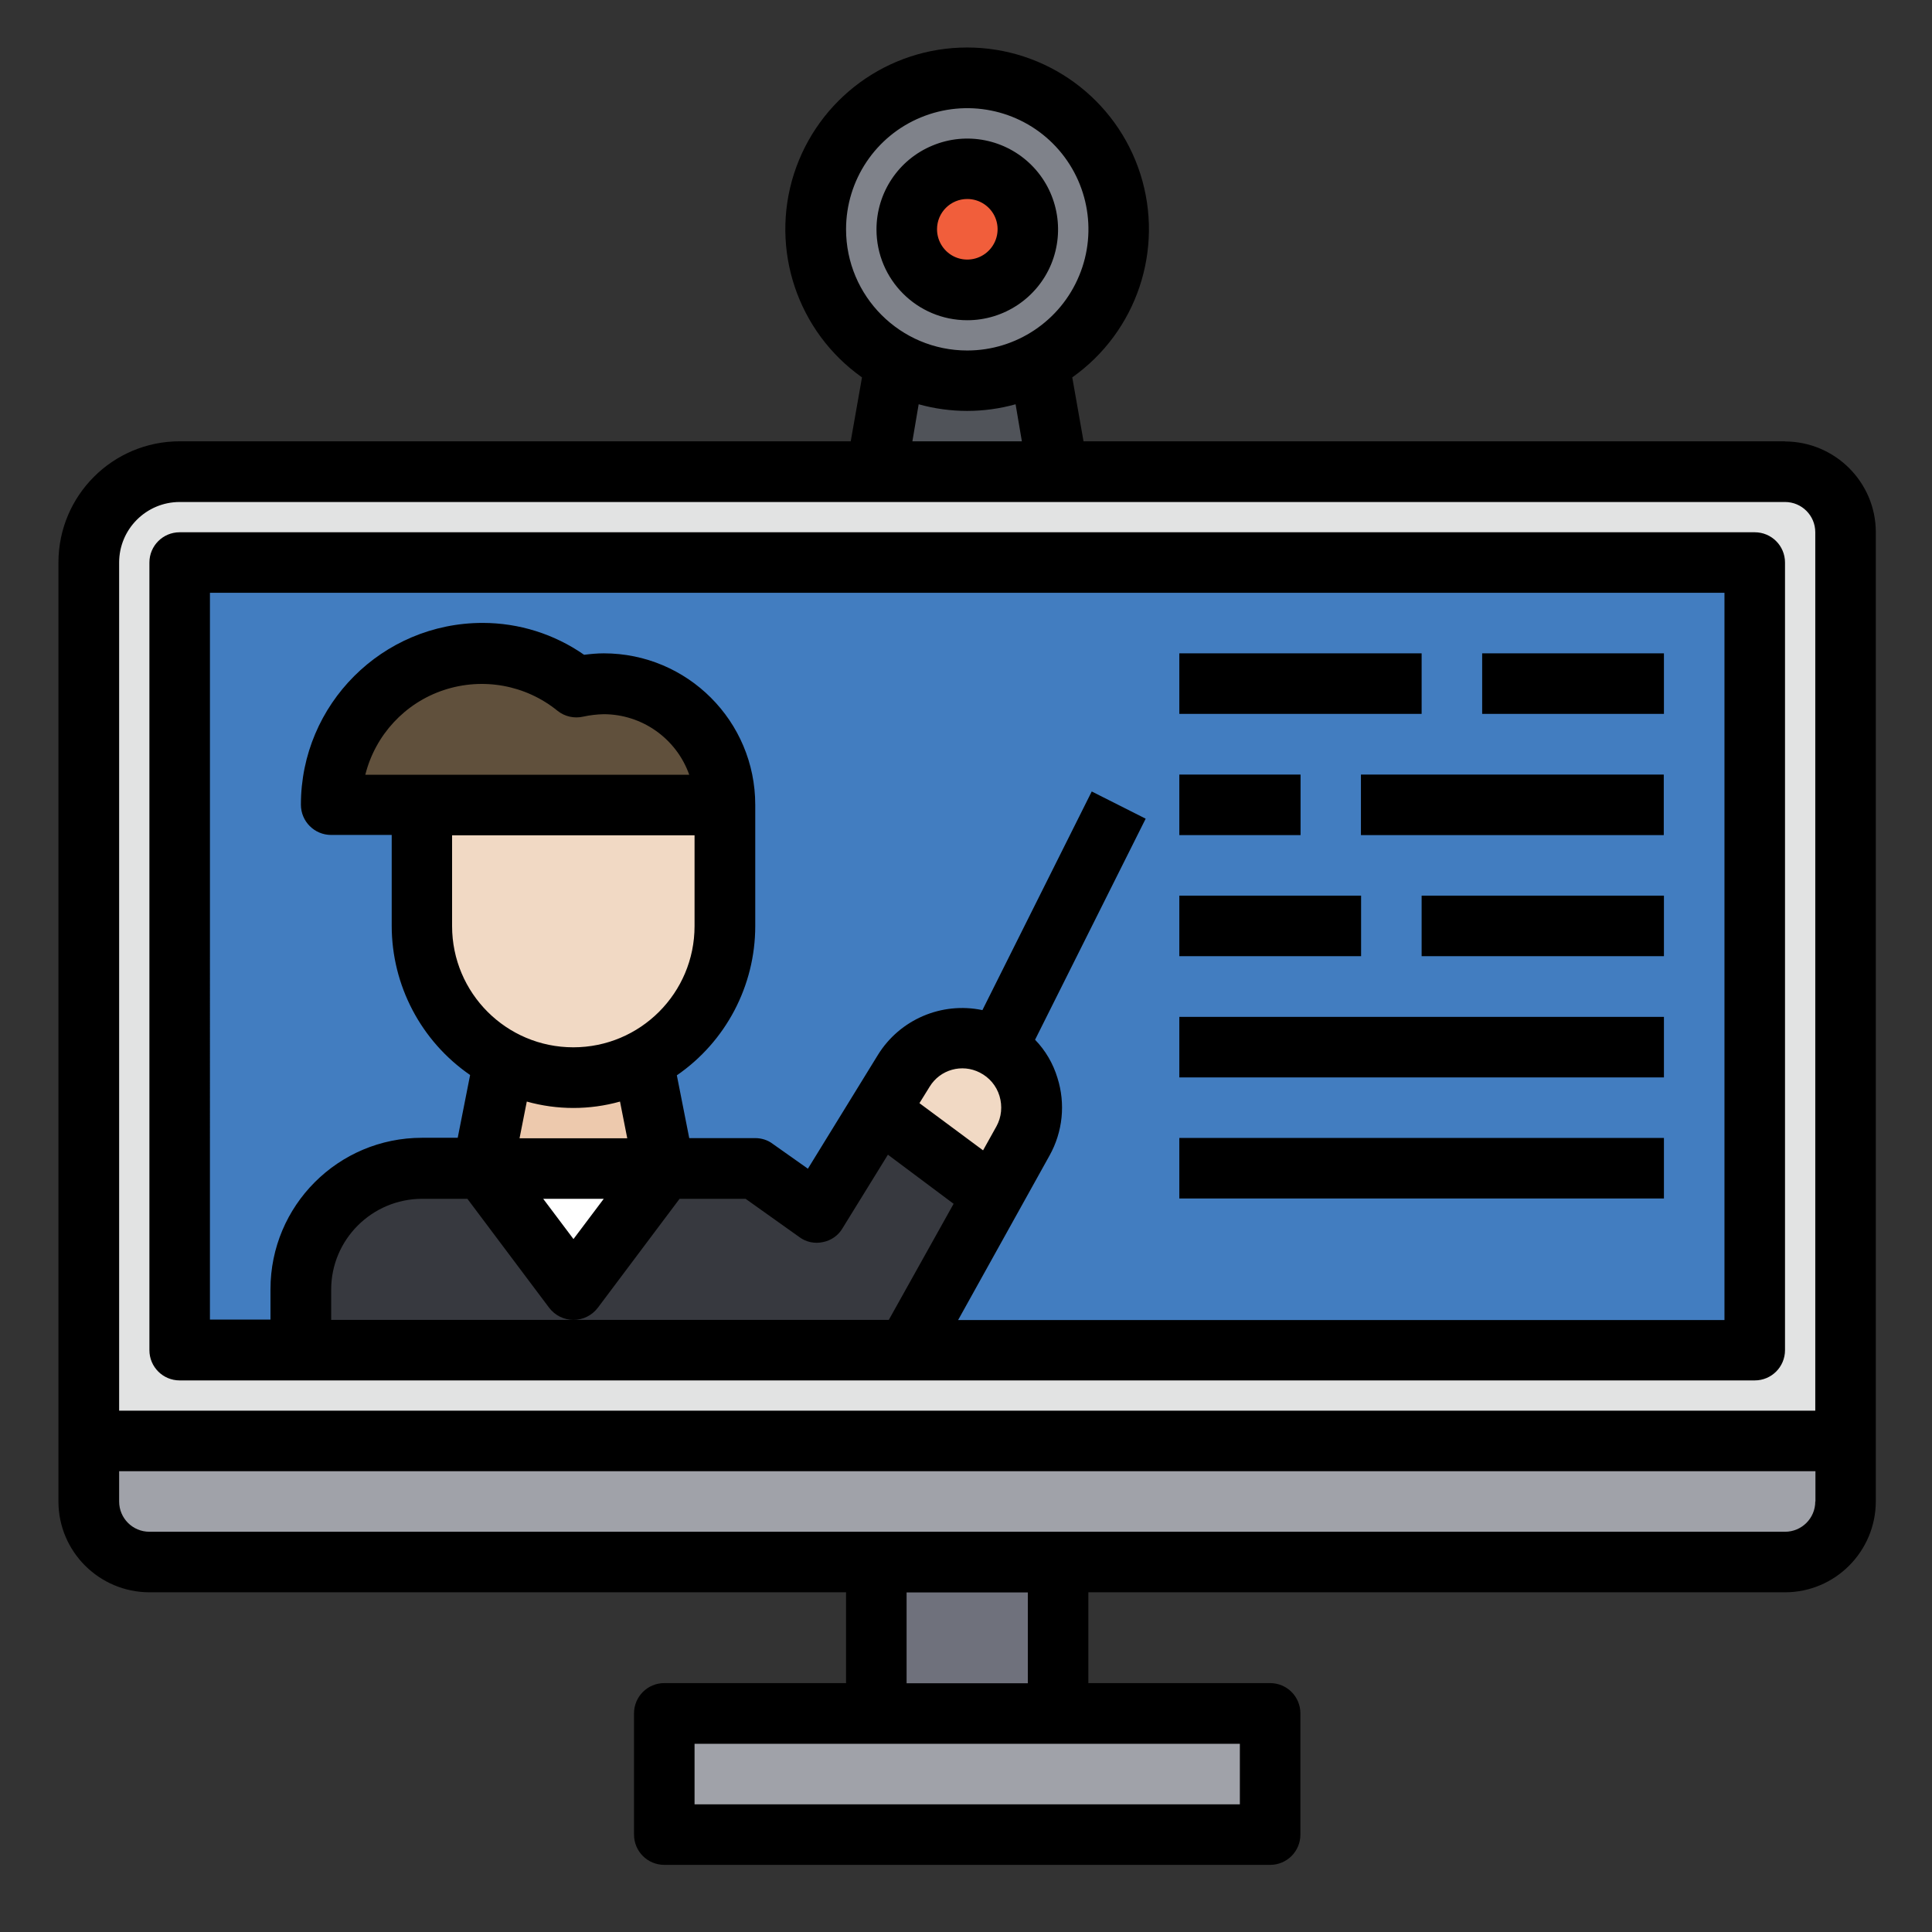 <?xml version="1.0" encoding="UTF-8"?>
<svg id="Layer_1" data-name="Layer 1" xmlns="http://www.w3.org/2000/svg" viewBox="0 0 120 120">
  <rect x="0" y="0" width="120" height="120" fill="#333333" stroke="none"/>
  <defs>
    <style>
      .cls-1 {
        fill: #fff;
      }

      .cls-2 {
        fill: #427dc0;
      }

      .cls-3 {
        fill: #a0a2a9;
      }

      .cls-4 {
        fill: #f15e3b;
      }

      .cls-5 {
        fill: #7f828a;
      }

      .cls-6 {
        fill: #6f717c;
      }

      .cls-7 {
        fill: #f1d9c4;
      }

      .cls-8 {
        fill: #edc9ad;
      }

      .cls-9 {
        fill: #e2e3e3;
      }

      .cls-10 {
        fill: #505359;
      }

      .cls-11 {
        fill: #60503c;
      }

      .cls-12 {
        fill: #37393f;
      }
    </style>
  </defs>
  <path class="cls-9" d="M114.64,89.5H5.52V33.06c0-2.08,1.68-3.76,3.76-3.76H110.87c2.08,0,3.76,1.68,3.76,3.76v56.44Zm0,0"/>
  <rect class="cls-2" x="11.16" y="34.94" width="97.83" height="48.92"/>
  <path class="cls-10" d="M65.72,29.29h-11.29l1.19-8.66c2.78,1.51,6.14,1.51,8.92,0l1.19,8.66Zm0,0"/>
  <path class="cls-5" d="M69.48,14.24c0,5.2-4.21,9.41-9.41,9.41s-9.41-4.21-9.41-9.41,4.21-9.41,9.41-9.41,9.41,4.21,9.41,9.41h0Zm0,0"/>
  <path class="cls-3" d="M114.64,89.5v3.76c0,2.08-1.69,3.76-3.76,3.76H9.28c-2.08,0-3.76-1.69-3.76-3.76v-3.76H114.64Zm0,0"/>
  <rect class="cls-3" x="41.26" y="106.43" width="37.63" height="7.53"/>
  <rect class="cls-6" x="54.43" y="97.02" width="11.29" height="9.41"/>
  <path class="cls-4" d="M63.84,14.24c0,2.08-1.68,3.76-3.76,3.76s-3.76-1.68-3.76-3.76,1.68-3.76,3.76-3.76,3.76,1.68,3.76,3.76h0Zm0,0"/>
  <path class="cls-12" d="M54.62,68.95l-3.9,6.34-3.82-2.73H26.21c-4.16,0-7.53,3.37-7.53,7.53v3.76H56.31l5.34-9.63-7.04-5.27Zm0,0"/>
  <path class="cls-7" d="M61.71,64.91c.09,.04,.17,.09,.24,.15,2.01,1.17,2.72,3.74,1.58,5.78l-1.88,3.39-7.04-5.27,1.5-2.45c.78-1.28,2.17-2.05,3.67-2.05,.67,0,1.32,.16,1.92,.45h0Zm0,0"/>
  <path class="cls-1" d="M41.26,72.57l-5.64,7.53-5.64-7.53h11.29Zm0,0"/>
  <path class="cls-8" d="M39.93,65.87l1.34,6.7h-11.29l1.34-6.7c2.7,1.4,5.92,1.4,8.62,0h0Zm0,0"/>
  <path class="cls-11" d="M45.03,49.99H20.57c0-5.2,4.21-9.41,9.41-9.41,2.13,0,4.18,.75,5.83,2.09,.55-.14,1.12-.21,1.69-.21,4.16,0,7.53,3.37,7.53,7.53h0Zm0,0"/>
  <path class="cls-7" d="M26.21,49.99h18.81v7.53c0,5.2-4.21,9.41-9.41,9.41s-9.41-4.21-9.41-9.41v-7.53Zm0,0"/>
  <path d="M110.87,27.41h-43.57l-.7-3.97c4.01-2.84,5.72-7.95,4.23-12.63-1.49-4.68-5.84-7.86-10.76-7.86s-9.26,3.18-10.76,7.86c-1.49,4.68,.22,9.79,4.23,12.63l-.7,3.97H11.16c-4.16,0-7.53,3.37-7.53,7.53v58.32c0,3.11,2.53,5.63,5.64,5.64H52.55v5.64h-11.29c-1.04,0-1.88,.84-1.88,1.88v7.53c0,1.04,.84,1.88,1.88,1.88h37.63c1.04,0,1.88-.84,1.88-1.88v-7.53c0-1.04-.84-1.88-1.88-1.88h-11.29v-5.64h43.27c3.11,0,5.63-2.53,5.64-5.64V33.06c0-3.11-2.53-5.63-5.64-5.64h0ZM52.55,14.24c0-3.04,1.83-5.79,4.65-6.95,2.81-1.16,6.05-.52,8.2,1.63,2.15,2.15,2.8,5.39,1.63,8.2-1.16,2.81-3.91,4.65-6.95,4.65-4.16,0-7.53-3.37-7.53-7.53h0Zm10.93,13.17h-6.81l.39-2.3c1.97,.55,4.05,.55,6.02,0l.39,2.3Zm13.53,80.9v3.76H43.14v-3.76h33.87Zm-20.7-3.76v-5.64h7.53v5.64h-7.53Zm56.44-11.29c0,1.04-.84,1.88-1.88,1.88H9.28c-1.04,0-1.88-.84-1.88-1.88v-1.88H112.76v1.88Zm0-5.64H7.4V34.94c0-2.08,1.69-3.76,3.76-3.76H110.87c1.04,0,1.88,.84,1.88,1.88v54.56Zm0,0"/>
  <path d="M60.08,19.89c2.28,0,4.34-1.38,5.21-3.48,.87-2.11,.39-4.54-1.22-6.15-1.61-1.61-4.04-2.1-6.15-1.22-2.11,.87-3.48,2.93-3.48,5.21,0,3.12,2.53,5.64,5.64,5.64h0Zm0-7.53c.76,0,1.45,.46,1.74,1.16,.29,.7,.13,1.51-.41,2.05-.54,.54-1.35,.7-2.05,.41s-1.16-.98-1.16-1.74c0-1.04,.84-1.88,1.88-1.88h0Zm0,0"/>
  <path d="M108.99,33.06H11.16c-1.04,0-1.88,.84-1.88,1.88v48.92c0,1.04,.84,1.88,1.88,1.88H108.99c1.04,0,1.88-.84,1.88-1.88V34.94c0-1.04-.84-1.88-1.88-1.88h0Zm-53.79,48.92H20.57v-1.88c0-3.11,2.53-5.63,5.64-5.64h2.82l5.08,6.77c.36,.47,.91,.75,1.51,.75s1.15-.28,1.51-.75l5.08-6.77h4.1l3.33,2.37c.42,.32,.96,.43,1.47,.32,.51-.1,.96-.41,1.22-.86l2.82-4.57,4.08,3.05-4.03,7.22Zm-27.11-30.1h15.05v5.64c0,4.16-3.37,7.53-7.53,7.53s-7.53-3.37-7.53-7.53v-5.64Zm-5.4-3.76c.62-2.47,2.46-4.46,4.88-5.26,2.42-.8,5.08-.32,7.06,1.29,.45,.36,1.04,.49,1.6,.36,.41-.09,.84-.14,1.26-.15,2.39,0,4.52,1.51,5.32,3.76H22.69Zm9.58,22.58l.45-2.28c1.89,.53,3.9,.53,5.79,0l.45,2.28h-6.7Zm5.23,3.76l-1.88,2.5-1.88-2.5h3.76Zm19.62-5.96l.62-1c.65-1.07,2.01-1.45,3.12-.88,.59,.3,1.03,.82,1.22,1.45,.19,.63,.13,1.31-.19,1.89l-.83,1.49-3.95-2.93Zm49.99,13.49H59.51l5.68-10.22c.82-1.47,1-3.21,.49-4.82-.27-.89-.74-1.7-1.39-2.37l6.87-13.73-3.35-1.69-6.79,13.58c-2.53-.53-5.13,.58-6.49,2.78l-4.35,7.07-2.18-1.54c-.31-.24-.7-.36-1.09-.36h-4.1l-.77-3.9c3.05-2.1,4.87-5.57,4.87-9.27v-7.53c0-5.2-4.21-9.41-9.41-9.41-.41,0-.82,.04-1.22,.09-1.85-1.29-4.05-1.98-6.3-1.98-6.23,0-11.29,5.05-11.29,11.29,0,1.04,.84,1.88,1.88,1.88h3.76v5.64c0,3.7,1.82,7.17,4.87,9.27l-.77,3.9h-2.22c-5.2,0-9.41,4.21-9.41,9.41v1.88h-3.76V36.82H107.11v45.15Zm0,0"/>
  <rect x="73.25" y="40.58" width="15.05" height="3.76"/>
  <rect x="92.06" y="40.58" width="11.29" height="3.76"/>
  <rect x="73.25" y="48.11" width="7.53" height="3.76"/>
  <rect x="84.53" y="48.11" width="18.81" height="3.76"/>
  <rect x="73.25" y="55.63" width="11.29" height="3.76"/>
  <rect x="88.3" y="55.63" width="15.05" height="3.76"/>
  <rect x="73.25" y="63.16" width="30.1" height="3.76"/>
  <rect x="73.25" y="70.68" width="30.1" height="3.76"/>
</svg>